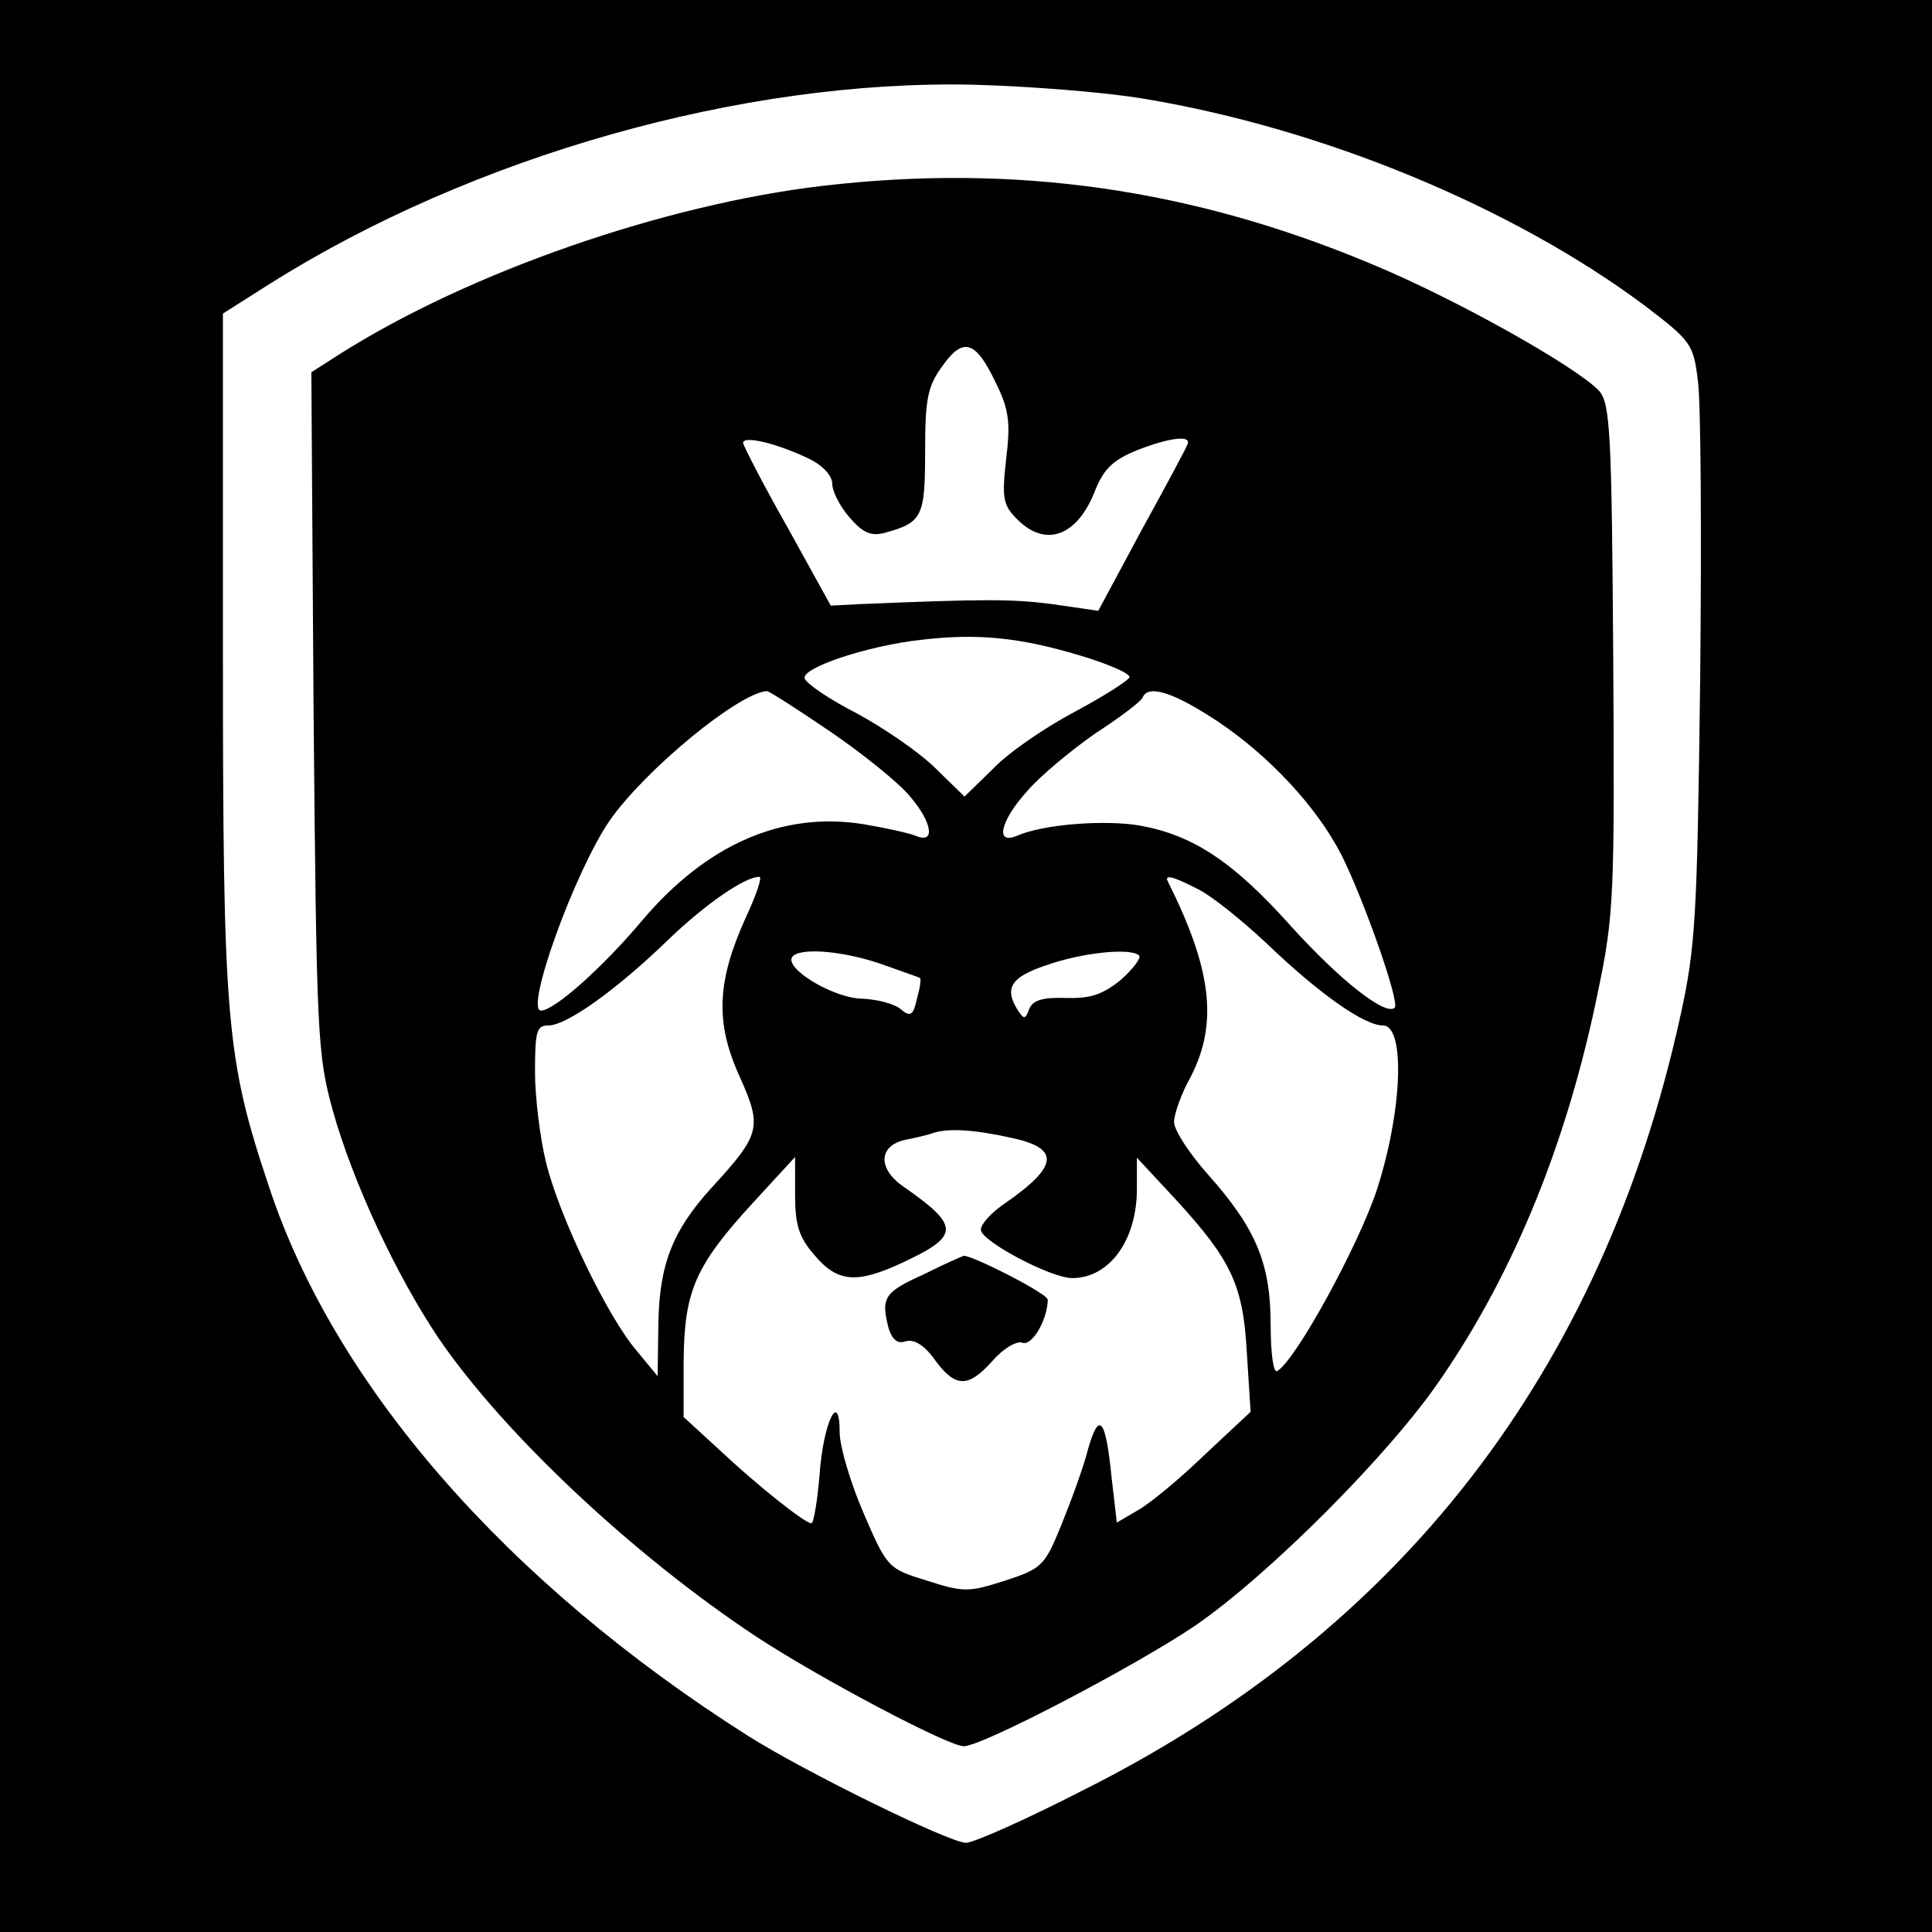 <?xml version="1.0" standalone="no"?>
<!DOCTYPE svg PUBLIC "-//W3C//DTD SVG 20010904//EN"
 "http://www.w3.org/TR/2001/REC-SVG-20010904/DTD/svg10.dtd">
<svg version="1.0" xmlns="http://www.w3.org/2000/svg"
 width="260pt" height="260pt" viewBox="0 0 260 260"
 preserveAspectRatio="xMidYMid meet">
<g transform="translate(0,260) scale(0.1,-0.1)"
fill="#000000" stroke="none">
<path d="M0 1300 l0 -1300 1300 0 1300 0 0 1300 0 1300 -1300 0 -1300 0 0
-1300z m1540 1167 c241 -40 496 -146 673 -278 63 -48 66 -52 72 -102 4 -29 5
-209 3 -402 -4 -320 -6 -359 -27 -454 -105 -476 -375 -826 -805 -1041 -76 -39
-146 -70 -156 -70 -22 0 -218 96 -295 145 -324 206 -555 471 -643 738 -58 173
-62 223 -62 722 l0 453 63 40 c273 172 636 275 947 268 74 -2 178 -10 230 -19z"/>
<path d="M1108 2350 c-214 -25 -476 -116 -650 -226 l-39 -25 3 -457 c4 -436 5
-461 26 -537 27 -96 85 -221 143 -307 87 -127 260 -290 426 -400 85 -56 259
-148 280 -148 25 0 231 108 311 162 99 68 262 231 330 331 100 145 172 322
213 525 21 100 22 131 20 447 -2 302 -4 342 -19 359 -30 32 -193 124 -307 171
-241 101 -479 135 -737 105z m232 -265 c18 -36 20 -54 14 -103 -6 -53 -4 -62
15 -81 38 -38 80 -23 104 37 12 31 25 43 57 56 43 17 74 21 68 8 -1 -4 -29
-56 -62 -116 l-58 -108 -62 9 c-54 7 -91 7 -259 0 l-39 -2 -58 105 c-33 58
-59 109 -60 114 0 10 44 0 88 -21 19 -9 32 -23 32 -34 0 -10 10 -30 23 -45 18
-21 29 -26 48 -21 50 14 54 21 54 109 0 70 3 88 23 115 28 40 45 35 72 -22z
m113 -367 c37 -11 67 -24 67 -29 0 -4 -33 -25 -72 -46 -40 -21 -90 -55 -111
-77 l-39 -38 -39 38 c-21 21 -69 54 -106 74 -37 19 -68 40 -70 47 -5 14 84 44
157 52 76 9 133 3 213 -21z m-335 -103 c44 -30 92 -69 106 -86 31 -36 35 -65
9 -54 -10 4 -42 11 -72 16 -108 17 -210 -27 -297 -130 -53 -63 -118 -121 -136
-121 -22 0 45 186 92 255 47 68 173 172 212 175 3 0 42 -25 86 -55z m521 14
c70 -47 133 -115 166 -179 31 -62 79 -199 72 -206 -12 -12 -74 37 -140 110
-77 86 -131 122 -203 135 -47 8 -130 2 -166 -14 -29 -12 -22 20 14 60 17 20
59 55 92 78 34 22 63 44 64 49 8 17 42 6 101 -33z m-635 -263 c-39 -86 -42
-141 -9 -214 31 -69 29 -78 -37 -150 -53 -58 -71 -104 -72 -185 l-1 -69 -28
34 c-39 45 -104 180 -122 253 -8 32 -15 88 -15 122 0 55 2 63 18 63 25 0 93
49 162 116 49 47 102 84 122 84 4 0 -4 -24 -18 -54z m609 37 c18 -9 59 -42 92
-73 71 -68 131 -110 156 -110 31 0 26 -118 -9 -224 -26 -76 -108 -226 -133
-241 -5 -4 -9 22 -9 62 0 83 -20 130 -84 202 -25 28 -46 60 -46 71 0 11 10 39
23 62 36 71 28 143 -31 261 -6 11 6 8 41 -10z m-428 -100 c28 -10 51 -18 53
-19 2 -1 0 -14 -4 -28 -5 -23 -9 -25 -22 -14 -8 7 -31 13 -51 14 -38 0 -105
40 -95 56 9 13 66 9 119 -9z m348 11 c3 -3 -8 -18 -25 -33 -25 -20 -41 -25
-74 -24 -31 1 -44 -3 -49 -15 -5 -14 -7 -14 -15 -2 -19 30 -10 45 38 61 48 17
114 24 125 13z m-173 -245 c67 -14 65 -38 -7 -88 -18 -12 -33 -28 -33 -36 0
-15 94 -65 123 -65 50 0 87 51 87 120 l0 42 53 -57 c74 -81 90 -114 95 -206
l5 -79 -61 -57 c-33 -32 -74 -66 -90 -75 l-29 -17 -7 60 c-8 81 -17 91 -32 38
-6 -24 -23 -70 -36 -102 -22 -54 -26 -58 -75 -74 -50 -16 -56 -16 -106 0 -52
16 -53 17 -85 91 -18 42 -32 90 -32 108 0 59 -22 14 -27 -56 -3 -36 -8 -66
-11 -66 -9 0 -74 52 -124 99 l-48 44 0 76 c1 93 15 127 93 212 l57 62 0 -51
c0 -40 5 -57 26 -81 31 -37 57 -39 119 -10 77 36 77 49 1 102 -35 24 -34 55 2
63 15 3 32 7 37 9 20 7 55 5 105 -6z"/>
<path d="M1243 885 c-53 -24 -58 -31 -47 -73 5 -15 12 -21 23 -17 11 3 25 -5
39 -25 28 -38 45 -38 78 -1 14 16 32 27 40 24 13 -5 34 32 34 58 0 8 -100 59
-113 59 -1 0 -26 -11 -54 -25z"/>
</g>
</svg>
